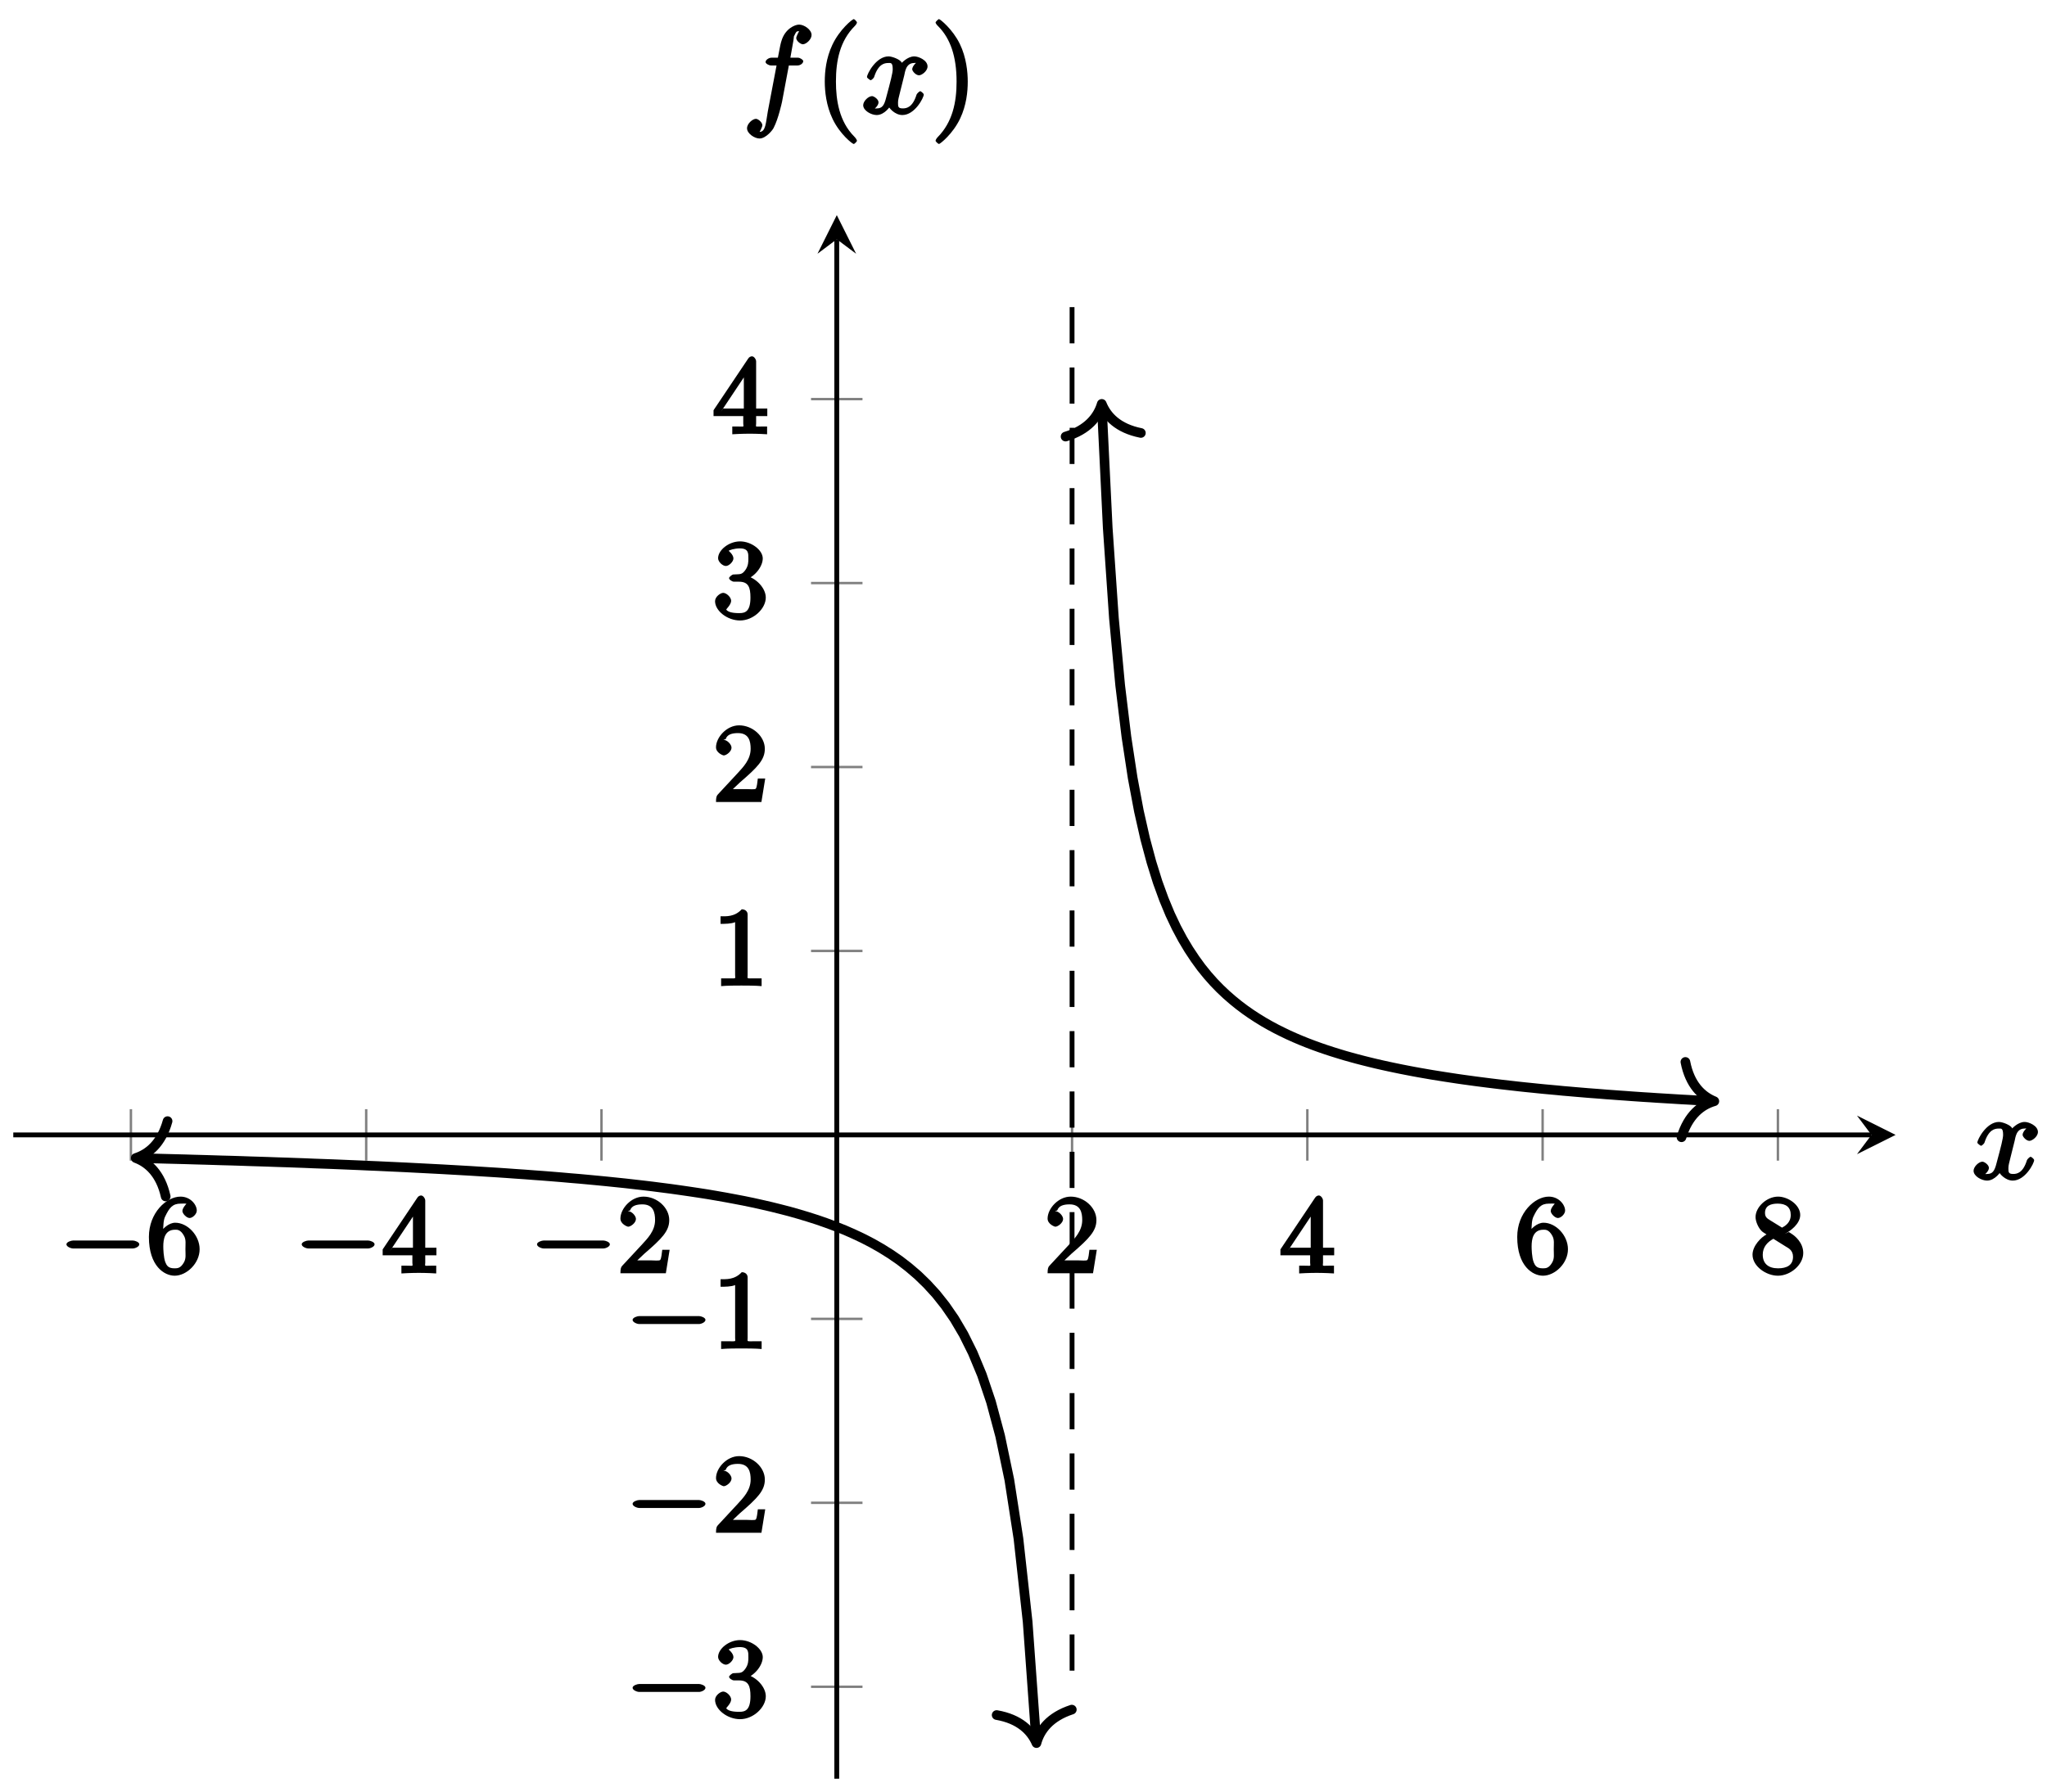 <?xml version="1.0" encoding="UTF-8"?>
<svg xmlns="http://www.w3.org/2000/svg" xmlns:xlink="http://www.w3.org/1999/xlink" width="169pt" height="148pt" viewBox="0 0 169 148" version="1.1">
<defs>
<g>
<symbol overflow="visible" id="glyph0-0">
<path style="stroke:none;" d=""/>
</symbol>
<symbol overflow="visible" id="glyph0-1">
<path style="stroke:none;" d="M 6.047 -2.047 C 6.219 -2.047 6.578 -2.188 6.578 -2.391 C 6.578 -2.578 6.203 -2.703 6.047 -2.703 L 1.109 -2.703 C 0.953 -2.703 0.562 -2.578 0.562 -2.391 C 0.562 -2.188 0.938 -2.047 1.109 -2.047 Z M 6.047 -2.047 "/>
</symbol>
<symbol overflow="visible" id="glyph1-0">
<path style="stroke:none;" d=""/>
</symbol>
<symbol overflow="visible" id="glyph1-1">
<path style="stroke:none;" d="M 1.375 -3.141 C 1.375 -4.047 1.422 -4.438 1.547 -4.688 C 1.891 -5.406 2.156 -5.75 2.828 -5.75 C 3 -5.75 3.297 -5.766 3.297 -5.734 C 3.297 -5.734 2.969 -5.391 2.969 -5.141 C 2.969 -4.922 3.312 -4.562 3.562 -4.562 C 3.812 -4.562 4.156 -4.891 4.156 -5.172 C 4.156 -5.672 3.625 -6.328 2.812 -6.328 C 1.656 -6.328 0.203 -5 0.203 -3 C 0.203 -0.578 1.484 0.203 2.328 0.203 C 3.312 0.203 4.391 -0.812 4.391 -1.984 C 4.391 -3.125 3.391 -4.172 2.375 -4.172 C 1.844 -4.172 1.281 -3.672 1.016 -3.141 Z M 2.312 -0.406 C 1.797 -0.406 1.672 -0.641 1.562 -0.906 C 1.406 -1.312 1.391 -2.047 1.391 -2.203 C 1.391 -2.797 1.5 -3.594 2.359 -3.594 C 2.5 -3.594 2.812 -3.641 3.109 -3.078 C 3.281 -2.75 3.219 -2.438 3.219 -2 C 3.219 -1.562 3.281 -1.25 3.109 -0.922 C 2.828 -0.406 2.562 -0.406 2.312 -0.406 Z M 2.312 -0.406 "/>
</symbol>
<symbol overflow="visible" id="glyph1-2">
<path style="stroke:none;" d="M 0.078 -1.922 L 0.078 -1.484 L 2.531 -1.484 L 2.531 -0.875 C 2.531 -0.547 2.688 -0.625 2.016 -0.625 L 1.625 -0.625 L 1.625 0.016 C 2.375 -0.031 3 -0.031 3.062 -0.031 C 3.109 -0.031 3.766 -0.031 4.5 0.016 L 4.5 -0.625 L 4.125 -0.625 C 3.453 -0.625 3.594 -0.547 3.594 -0.875 L 3.594 -1.484 L 4.516 -1.484 L 4.516 -2.109 L 3.594 -2.109 L 3.594 -6 C 3.594 -6.172 3.422 -6.422 3.25 -6.422 C 3.141 -6.422 3.016 -6.359 2.938 -6.234 L 0.078 -1.969 Z M 0.656 -1.797 L 2.875 -5.125 L 2.578 -5.25 L 2.578 -2.109 L 0.875 -2.109 Z M 0.656 -1.797 "/>
</symbol>
<symbol overflow="visible" id="glyph1-3">
<path style="stroke:none;" d="M 4.141 -1.938 L 3.734 -1.938 C 3.688 -1.641 3.672 -1.234 3.562 -1.094 C 3.5 -1.016 3.016 -1.062 2.828 -1.062 L 1.234 -1.062 L 1.359 -0.766 L 2.25 -1.609 C 3.719 -2.875 4.312 -3.484 4.312 -4.391 C 4.312 -5.422 3.297 -6.328 2.188 -6.328 C 1.156 -6.328 0.281 -5.328 0.281 -4.516 C 0.281 -4.062 0.844 -3.844 0.922 -3.844 C 1.125 -3.844 1.562 -4.156 1.562 -4.484 C 1.562 -4.75 1.203 -5.125 0.922 -5.125 C 0.875 -5.125 0.859 -5.125 1.078 -5.188 C 1.203 -5.578 1.609 -5.688 2.094 -5.688 C 3 -5.688 3.141 -5.016 3.141 -4.391 C 3.141 -3.484 2.5 -2.859 2.078 -2.391 L 0.438 -0.625 C 0.328 -0.516 0.281 -0.375 0.281 0 L 4.031 0 L 4.344 -1.938 Z M 4.141 -1.938 "/>
</symbol>
<symbol overflow="visible" id="glyph1-4">
<path style="stroke:none;" d="M 1.656 -4.375 C 1.391 -4.531 1.234 -4.656 1.234 -4.984 C 1.234 -5.562 1.688 -5.75 2.281 -5.75 C 2.984 -5.75 3.359 -5.438 3.359 -4.812 C 3.359 -4.172 2.875 -3.891 2.641 -3.766 Z M 2.859 -3.25 C 3.312 -3.469 4.141 -4.078 4.141 -4.812 C 4.141 -5.656 3.125 -6.328 2.312 -6.328 C 1.375 -6.328 0.453 -5.469 0.453 -4.641 C 0.453 -4.312 0.641 -3.859 0.859 -3.594 C 1 -3.422 1.062 -3.391 1.359 -3.203 C 0.922 -2.984 0.203 -2.266 0.203 -1.531 C 0.203 -0.578 1.328 0.203 2.297 0.203 C 3.344 0.203 4.391 -0.703 4.391 -1.672 C 4.391 -2.547 3.672 -3.109 3.438 -3.25 C 3.344 -3.312 3.078 -3.484 3.203 -3.406 Z M 1.828 -2.906 L 2.953 -2.203 C 3.156 -2.078 3.547 -1.906 3.547 -1.359 C 3.547 -0.656 3.016 -0.406 2.312 -0.406 C 1.531 -0.406 1.047 -0.781 1.047 -1.531 C 1.047 -2.172 1.438 -2.578 1.922 -2.844 Z M 1.828 -2.906 "/>
</symbol>
<symbol overflow="visible" id="glyph1-5">
<path style="stroke:none;" d="M 2.734 -3.156 C 3.562 -3.469 4.141 -4.297 4.141 -4.922 C 4.141 -5.609 3.203 -6.328 2.266 -6.328 C 1.344 -6.328 0.453 -5.609 0.453 -4.938 C 0.453 -4.641 0.828 -4.297 1.094 -4.297 C 1.359 -4.297 1.719 -4.656 1.719 -4.922 C 1.719 -5.234 1.328 -5.547 1.328 -5.547 C 1.375 -5.609 1.797 -5.75 2.25 -5.75 C 2.984 -5.75 2.953 -5.328 2.953 -4.906 C 2.953 -4.641 2.953 -4.328 2.719 -3.984 C 2.453 -3.594 2.266 -3.625 2 -3.609 C 1.781 -3.594 1.766 -3.594 1.688 -3.594 C 1.609 -3.578 1.359 -3.391 1.359 -3.297 C 1.359 -3.172 1.609 -3 1.766 -3 L 2.172 -3 C 2.953 -3 3.125 -2.547 3.125 -1.688 C 3.125 -0.547 2.688 -0.406 2.234 -0.406 C 2.062 -0.406 1.312 -0.391 1.125 -0.703 C 1.109 -0.719 1.531 -1.109 1.531 -1.422 C 1.531 -1.719 1.141 -2.078 0.875 -2.078 C 0.656 -2.078 0.203 -1.766 0.203 -1.391 C 0.203 -0.594 1.219 0.203 2.266 0.203 C 3.375 0.203 4.391 -0.781 4.391 -1.688 C 4.391 -2.469 3.594 -3.312 2.734 -3.5 Z M 2.734 -3.156 "/>
</symbol>
<symbol overflow="visible" id="glyph1-6">
<path style="stroke:none;" d="M 2.891 -5.906 C 2.891 -6.125 2.719 -6.328 2.406 -6.328 C 1.812 -5.688 1.109 -5.75 0.656 -5.75 L 0.656 -5.125 C 1 -5.125 1.547 -5.125 1.859 -5.266 L 1.859 -0.891 C 1.859 -0.562 2.016 -0.625 1.172 -0.625 L 0.703 -0.625 L 0.703 0.016 C 1.203 -0.031 2.016 -0.031 2.375 -0.031 C 2.75 -0.031 3.547 -0.031 4.047 0.016 L 4.047 -0.625 L 3.594 -0.625 C 2.75 -0.625 2.891 -0.562 2.891 -0.891 Z M 2.891 -5.906 "/>
</symbol>
<symbol overflow="visible" id="glyph2-0">
<path style="stroke:none;" d=""/>
</symbol>
<symbol overflow="visible" id="glyph2-1">
<path style="stroke:none;" d="M 3.5 -3.172 C 3.562 -3.422 3.625 -4.188 4.312 -4.188 C 4.359 -4.188 4.469 -4.234 4.688 -4.109 L 4.812 -4.391 C 4.531 -4.344 4.156 -3.922 4.156 -3.672 C 4.156 -3.516 4.453 -3.172 4.719 -3.172 C 4.938 -3.172 5.422 -3.516 5.422 -3.906 C 5.422 -4.422 4.672 -4.734 4.328 -4.734 C 3.75 -4.734 3.266 -4.156 3.297 -4.203 C 3.203 -4.469 2.5 -4.734 2.203 -4.734 C 1.172 -4.734 0.422 -3.281 0.422 -3.031 C 0.422 -2.938 0.703 -2.766 0.719 -2.766 C 0.797 -2.766 1 -2.953 1.016 -3.047 C 1.359 -4.094 1.844 -4.188 2.188 -4.188 C 2.375 -4.188 2.547 -4.25 2.547 -3.672 C 2.547 -3.375 2.375 -2.703 2 -1.312 C 1.844 -0.688 1.672 -0.438 1.234 -0.438 C 1.172 -0.438 1.062 -0.391 0.859 -0.516 L 0.734 -0.234 C 0.984 -0.297 1.375 -0.656 1.375 -0.938 C 1.375 -1.203 0.984 -1.453 0.844 -1.453 C 0.531 -1.453 0.109 -1.031 0.109 -0.703 C 0.109 -0.25 0.781 0.109 1.219 0.109 C 1.891 0.109 2.359 -0.641 2.391 -0.703 L 2.094 -0.812 C 2.219 -0.438 2.75 0.109 3.344 0.109 C 4.375 0.109 5.109 -1.328 5.109 -1.578 C 5.109 -1.688 4.859 -1.859 4.828 -1.859 C 4.734 -1.859 4.531 -1.641 4.516 -1.578 C 4.188 -0.516 3.688 -0.438 3.375 -0.438 C 2.984 -0.438 2.984 -0.594 2.984 -0.922 C 2.984 -1.141 3.047 -1.359 3.156 -1.797 Z M 3.5 -3.172 "/>
</symbol>
<symbol overflow="visible" id="glyph2-2">
<path style="stroke:none;" d="M 3.656 -3.984 L 4.516 -3.984 C 4.719 -3.984 4.984 -4.141 4.984 -4.344 C 4.984 -4.453 4.719 -4.625 4.547 -4.625 L 3.922 -4.625 L 4.094 -5.594 C 4.141 -5.797 4.234 -6.406 4.203 -6.359 C 4.422 -6.812 4.422 -6.812 4.641 -6.812 C 4.672 -6.812 4.812 -6.859 4.734 -6.922 C 4.688 -6.922 4.406 -6.406 4.406 -6.25 C 4.406 -6.016 4.766 -5.734 4.953 -5.734 C 5.219 -5.734 5.672 -6.125 5.672 -6.5 C 5.672 -6.953 5.047 -7.359 4.641 -7.359 C 4.297 -7.359 3.484 -7.016 3.188 -6.016 C 3.125 -5.812 3.094 -5.719 2.891 -4.625 L 2.359 -4.625 C 2.156 -4.625 1.875 -4.453 1.875 -4.266 C 1.875 -4.141 2.141 -3.984 2.328 -3.984 L 2.781 -3.984 L 2.062 -0.203 C 1.891 0.75 1.891 1.5 1.375 1.5 C 1.328 1.5 1.203 1.547 1.281 1.625 C 1.359 1.609 1.609 1.094 1.609 0.953 C 1.609 0.719 1.266 0.422 1.078 0.422 C 0.812 0.422 0.344 0.812 0.344 1.203 C 0.344 1.641 0.969 2.047 1.375 2.047 C 1.922 2.047 2.5 1.297 2.547 1.156 C 2.938 0.406 3.219 -0.922 3.234 -0.984 L 3.797 -3.984 Z M 3.656 -3.984 "/>
</symbol>
<symbol overflow="visible" id="glyph3-0">
<path style="stroke:none;" d=""/>
</symbol>
<symbol overflow="visible" id="glyph3-1">
<path style="stroke:none;" d="M 3.469 2.234 C 3.469 2.203 3.422 2.062 3.25 1.891 C 2 0.641 1.734 -1.125 1.734 -2.656 C 1.734 -4.391 2.062 -6.016 3.297 -7.25 C 3.422 -7.375 3.469 -7.5 3.469 -7.531 C 3.469 -7.609 3.266 -7.812 3.203 -7.812 C 3.094 -7.812 2.031 -6.953 1.438 -5.688 C 0.922 -4.594 0.812 -3.484 0.812 -2.656 C 0.812 -1.875 0.922 -0.672 1.469 0.453 C 2.062 1.688 3.094 2.5 3.203 2.5 C 3.266 2.5 3.469 2.297 3.469 2.234 Z M 3.469 2.234 "/>
</symbol>
<symbol overflow="visible" id="glyph3-2">
<path style="stroke:none;" d="M 3.047 -2.656 C 3.047 -3.422 2.938 -4.641 2.391 -5.766 C 1.797 -6.984 0.766 -7.812 0.672 -7.812 C 0.609 -7.812 0.391 -7.594 0.391 -7.531 C 0.391 -7.5 0.438 -7.375 0.625 -7.203 C 1.609 -6.203 2.125 -4.734 2.125 -2.656 C 2.125 -0.953 1.797 0.688 0.562 1.938 C 0.438 2.062 0.391 2.203 0.391 2.234 C 0.391 2.297 0.609 2.5 0.672 2.5 C 0.766 2.5 1.828 1.656 2.422 0.391 C 2.938 -0.703 3.047 -1.812 3.047 -2.656 Z M 3.047 -2.656 "/>
</symbol>
</g>
<clipPath id="clip1">
  <path d="M 1.098 84 L 97 84 L 97 146.879 L 1.098 146.879 Z M 1.098 84 "/>
</clipPath>
</defs>
<g id="surface1">
<path style="fill:none;stroke-width:0.199;stroke-linecap:butt;stroke-linejoin:miter;stroke:rgb(50%,50%,50%);stroke-opacity:1;stroke-miterlimit:10;" d="M 9.712 51.04 L 9.712 55.29 M 29.137 51.04 L 29.137 55.29 M 48.562 51.04 L 48.562 55.29 M 87.413 51.04 L 87.413 55.29 M 106.838 51.04 L 106.838 55.29 M 126.263 51.04 L 126.263 55.29 M 145.688 51.04 L 145.688 55.29 " transform="matrix(1,0,0,-1,1.096,146.881)"/>
<path style="fill:none;stroke-width:0.199;stroke-linecap:butt;stroke-linejoin:miter;stroke:rgb(50%,50%,50%);stroke-opacity:1;stroke-miterlimit:10;" d="M 65.862 7.595 L 70.112 7.595 M 65.862 22.786 L 70.112 22.786 M 65.862 37.974 L 70.112 37.974 M 65.862 68.356 L 70.112 68.356 M 65.862 83.543 L 70.112 83.543 M 65.862 98.734 L 70.112 98.734 M 65.862 113.925 L 70.112 113.925 " transform="matrix(1,0,0,-1,1.096,146.881)"/>
<path style="fill:none;stroke-width:0.399;stroke-linecap:butt;stroke-linejoin:miter;stroke:rgb(0%,0%,0%);stroke-opacity:1;stroke-miterlimit:10;" d="M 0.001 53.165 L 153.407 53.165 " transform="matrix(1,0,0,-1,1.096,146.881)"/>
<path style=" stroke:none;fill-rule:nonzero;fill:rgb(0%,0%,0%);fill-opacity:1;" d="M 156.5 93.715 L 153.312 92.121 L 154.508 93.715 L 153.312 95.309 "/>
<path style="fill:none;stroke-width:0.399;stroke-linecap:butt;stroke-linejoin:miter;stroke:rgb(0%,0%,0%);stroke-opacity:1;stroke-miterlimit:10;" d="M 67.987 0.002 L 67.987 127.12 " transform="matrix(1,0,0,-1,1.096,146.881)"/>
<path style=" stroke:none;fill-rule:nonzero;fill:rgb(0%,0%,0%);fill-opacity:1;" d="M 69.086 17.766 L 67.492 20.953 L 69.086 19.758 L 70.68 20.953 "/>
<g style="fill:rgb(0%,0%,0%);fill-opacity:1;">
  <use xlink:href="#glyph0-1" x="4.922" y="105.14"/>
</g>
<g style="fill:rgb(0%,0%,0%);fill-opacity:1;">
  <use xlink:href="#glyph1-1" x="12.09" y="105.14"/>
</g>
<g style="fill:rgb(0%,0%,0%);fill-opacity:1;">
  <use xlink:href="#glyph0-1" x="24.347" y="105.14"/>
</g>
<g style="fill:rgb(0%,0%,0%);fill-opacity:1;">
  <use xlink:href="#glyph1-2" x="31.515" y="105.14"/>
</g>
<g style="fill:rgb(0%,0%,0%);fill-opacity:1;">
  <use xlink:href="#glyph0-1" x="43.773" y="105.14"/>
</g>
<g style="fill:rgb(0%,0%,0%);fill-opacity:1;">
  <use xlink:href="#glyph1-3" x="50.941" y="105.14"/>
</g>
<g style="fill:rgb(0%,0%,0%);fill-opacity:1;">
  <use xlink:href="#glyph1-3" x="86.208" y="105.14"/>
</g>
<g style="fill:rgb(0%,0%,0%);fill-opacity:1;">
  <use xlink:href="#glyph1-2" x="105.634" y="105.14"/>
</g>
<g style="fill:rgb(0%,0%,0%);fill-opacity:1;">
  <use xlink:href="#glyph1-1" x="125.059" y="105.14"/>
</g>
<g style="fill:rgb(0%,0%,0%);fill-opacity:1;">
  <use xlink:href="#glyph1-4" x="144.485" y="105.14"/>
</g>
<g style="fill:rgb(0%,0%,0%);fill-opacity:1;">
  <use xlink:href="#glyph0-1" x="51.665" y="141.76"/>
</g>
<g style="fill:rgb(0%,0%,0%);fill-opacity:1;">
  <use xlink:href="#glyph1-5" x="58.833" y="141.76"/>
</g>
<g style="fill:rgb(0%,0%,0%);fill-opacity:1;">
  <use xlink:href="#glyph0-1" x="51.665" y="126.569"/>
</g>
<g style="fill:rgb(0%,0%,0%);fill-opacity:1;">
  <use xlink:href="#glyph1-3" x="58.833" y="126.569"/>
</g>
<g style="fill:rgb(0%,0%,0%);fill-opacity:1;">
  <use xlink:href="#glyph0-1" x="51.665" y="111.38"/>
</g>
<g style="fill:rgb(0%,0%,0%);fill-opacity:1;">
  <use xlink:href="#glyph1-6" x="58.833" y="111.38"/>
</g>
<g style="fill:rgb(0%,0%,0%);fill-opacity:1;">
  <use xlink:href="#glyph1-6" x="58.832" y="81.414"/>
</g>
<g style="fill:rgb(0%,0%,0%);fill-opacity:1;">
  <use xlink:href="#glyph1-3" x="58.832" y="66.224"/>
</g>
<g style="fill:rgb(0%,0%,0%);fill-opacity:1;">
  <use xlink:href="#glyph1-5" x="58.832" y="51.034"/>
</g>
<g style="fill:rgb(0%,0%,0%);fill-opacity:1;">
  <use xlink:href="#glyph1-2" x="58.832" y="35.844"/>
</g>
<g clip-path="url(#clip1)" clip-rule="nonzero">
<path style="fill:none;stroke-width:0.797;stroke-linecap:butt;stroke-linejoin:miter;stroke:rgb(0%,0%,0%);stroke-opacity:1;stroke-miterlimit:10;" d="M 10.509 51.247 L 10.47 51.247 L 11.977 51.208 L 12.735 51.188 L 13.489 51.169 L 14.247 51.149 L 15.001 51.126 L 15.755 51.106 L 16.512 51.083 L 17.266 51.059 L 18.02 51.04 L 18.778 51.016 L 19.532 50.989 L 20.29 50.966 L 21.044 50.942 L 21.797 50.915 L 22.555 50.891 L 23.309 50.864 L 24.067 50.837 L 24.821 50.805 L 25.575 50.778 L 26.332 50.751 L 27.086 50.72 L 27.844 50.688 L 28.598 50.657 L 29.352 50.622 L 30.11 50.591 L 30.864 50.555 L 31.621 50.52 L 32.375 50.485 L 33.129 50.446 L 33.887 50.407 L 35.395 50.329 L 36.152 50.286 L 36.906 50.243 L 37.664 50.2 L 39.172 50.106 L 39.93 50.059 L 40.684 50.009 L 41.441 49.954 L 42.195 49.903 L 42.949 49.845 L 43.707 49.79 L 44.461 49.731 L 45.219 49.669 L 45.972 49.602 L 46.726 49.54 L 47.484 49.47 L 48.238 49.399 L 48.996 49.325 L 50.504 49.169 L 51.261 49.083 L 52.015 48.997 L 52.769 48.907 L 53.527 48.809 L 54.281 48.712 L 55.039 48.606 L 55.792 48.497 L 56.546 48.384 L 57.304 48.266 L 58.058 48.138 L 58.816 48.005 L 59.57 47.864 L 60.324 47.72 L 61.081 47.563 L 61.835 47.395 L 62.593 47.22 L 63.347 47.032 L 64.101 46.837 L 64.859 46.622 L 65.612 46.395 L 66.37 46.153 L 67.124 45.891 L 67.878 45.61 L 68.636 45.309 L 69.39 44.977 L 70.144 44.622 L 70.901 44.231 L 71.655 43.802 L 72.413 43.329 L 73.167 42.81 L 73.921 42.227 L 74.679 41.579 L 75.432 40.849 L 76.19 40.021 L 76.944 39.071 L 77.698 37.978 L 78.456 36.692 L 79.21 35.177 L 79.968 33.353 L 80.721 31.118 L 81.475 28.31 L 82.233 24.689 L 82.987 19.826 L 83.745 12.966 L 84.44 3.338 " transform="matrix(1,0,0,-1,1.096,146.881)"/>
</g>
<path style="fill:none;stroke-width:0.797;stroke-linecap:round;stroke-linejoin:round;stroke:rgb(0%,0%,0%);stroke-opacity:1;stroke-miterlimit:10;" d="M -2.549 3.112 C -2.085 1.243 -1.048 0.362 0.001 0.001 C -1.045 -0.364 -2.083 -1.246 -2.549 -3.109 " transform="matrix(-1,-0.025,-0.025,1,11.208,95.624)"/>
<path style="fill:none;stroke-width:0.797;stroke-linecap:round;stroke-linejoin:round;stroke:rgb(0%,0%,0%);stroke-opacity:1;stroke-miterlimit:10;" d="M -2.549 3.112 C -2.085 1.246 -1.044 0.363 -0.001 0.002 C -1.046 -0.361 -2.085 -1.245 -2.549 -3.111 " transform="matrix(0.072,0.997,0.997,-0.072,85.569,143.939)"/>
<path style="fill:none;stroke-width:0.797;stroke-linecap:butt;stroke-linejoin:miter;stroke:rgb(0%,0%,0%);stroke-opacity:1;stroke-miterlimit:10;" d="M 89.881 113.128 L 90.358 103.293 L 90.87 95.824 L 91.385 90.297 L 91.901 86.035 L 92.416 82.652 L 92.932 79.899 L 93.448 77.617 L 93.963 75.696 L 94.475 74.051 L 94.991 72.633 L 95.506 71.391 L 96.022 70.301 L 96.537 69.336 L 97.053 68.473 L 97.569 67.696 L 98.08 66.993 L 98.596 66.356 L 99.111 65.774 L 99.627 65.243 L 100.143 64.754 L 100.658 64.305 L 101.174 63.887 L 101.686 63.501 L 102.201 63.141 L 102.717 62.805 L 103.232 62.489 L 103.748 62.196 L 104.264 61.919 L 104.779 61.661 L 105.291 61.415 L 105.807 61.184 L 106.322 60.965 L 106.838 60.758 L 107.353 60.563 L 107.869 60.376 L 108.381 60.2 L 108.896 60.032 L 109.412 59.872 L 109.928 59.715 L 110.443 59.571 L 110.959 59.43 L 111.474 59.297 L 111.986 59.169 L 112.502 59.044 L 113.017 58.926 L 113.533 58.813 L 114.049 58.704 L 114.564 58.598 L 115.08 58.497 L 115.591 58.399 L 116.107 58.305 L 117.138 58.126 L 118.169 57.962 L 118.685 57.883 L 119.197 57.805 L 119.712 57.731 L 120.744 57.59 L 121.775 57.458 L 122.29 57.395 L 122.802 57.333 L 124.349 57.157 L 124.865 57.102 L 125.38 57.051 L 125.896 56.997 L 126.408 56.946 L 127.439 56.852 L 127.954 56.801 L 128.47 56.758 L 128.986 56.712 L 129.501 56.669 L 130.013 56.626 L 131.044 56.548 L 131.56 56.505 L 132.075 56.469 L 132.591 56.43 L 133.107 56.395 L 133.618 56.356 L 134.649 56.286 L 135.165 56.255 L 135.681 56.219 L 136.712 56.157 L 137.224 56.126 L 137.739 56.094 L 138.255 56.067 L 138.77 56.036 L 140.317 55.954 L 140.036 55.969 " transform="matrix(1,0,0,-1,1.096,146.881)"/>
<path style="fill:none;stroke-width:0.797;stroke-linecap:round;stroke-linejoin:round;stroke:rgb(0%,0%,0%);stroke-opacity:1;stroke-miterlimit:10;" d="M -2.551 3.11 C -2.086 1.245 -1.045 0.362 0.001 -0.002 C -1.045 -0.361 -2.085 -1.246 -2.551 -3.112 " transform="matrix(-0.048,-0.999,-0.999,0.048,90.959,33.353)"/>
<path style="fill:none;stroke-width:0.797;stroke-linecap:round;stroke-linejoin:round;stroke:rgb(0%,0%,0%);stroke-opacity:1;stroke-miterlimit:10;" d="M -2.551 3.112 C -2.086 1.243 -1.046 0.363 0.002 -0.001 C -1.047 -0.361 -2.084 -1.245 -2.549 -3.112 " transform="matrix(0.999,0.052,0.052,-0.999,141.533,90.933)"/>
<g style="fill:rgb(0%,0%,0%);fill-opacity:1;">
  <use xlink:href="#glyph2-1" x="162.829" y="97.38"/>
</g>
<g style="fill:rgb(0%,0%,0%);fill-opacity:1;">
  <use xlink:href="#glyph2-2" x="61.331" y="9.39"/>
</g>
<g style="fill:rgb(0%,0%,0%);fill-opacity:1;">
  <use xlink:href="#glyph3-1" x="67.281" y="9.39"/>
</g>
<g style="fill:rgb(0%,0%,0%);fill-opacity:1;">
  <use xlink:href="#glyph2-1" x="71.156" y="9.39"/>
</g>
<g style="fill:rgb(0%,0%,0%);fill-opacity:1;">
  <use xlink:href="#glyph3-2" x="76.85" y="9.39"/>
</g>
<path style="fill:none;stroke-width:0.399;stroke-linecap:butt;stroke-linejoin:miter;stroke:rgb(0%,0%,0%);stroke-opacity:1;stroke-dasharray:2.989,1.993;stroke-miterlimit:10;" d="M 87.413 121.519 L 87.413 7.595 " transform="matrix(1,0,0,-1,1.096,146.881)"/>
</g>
</svg>
